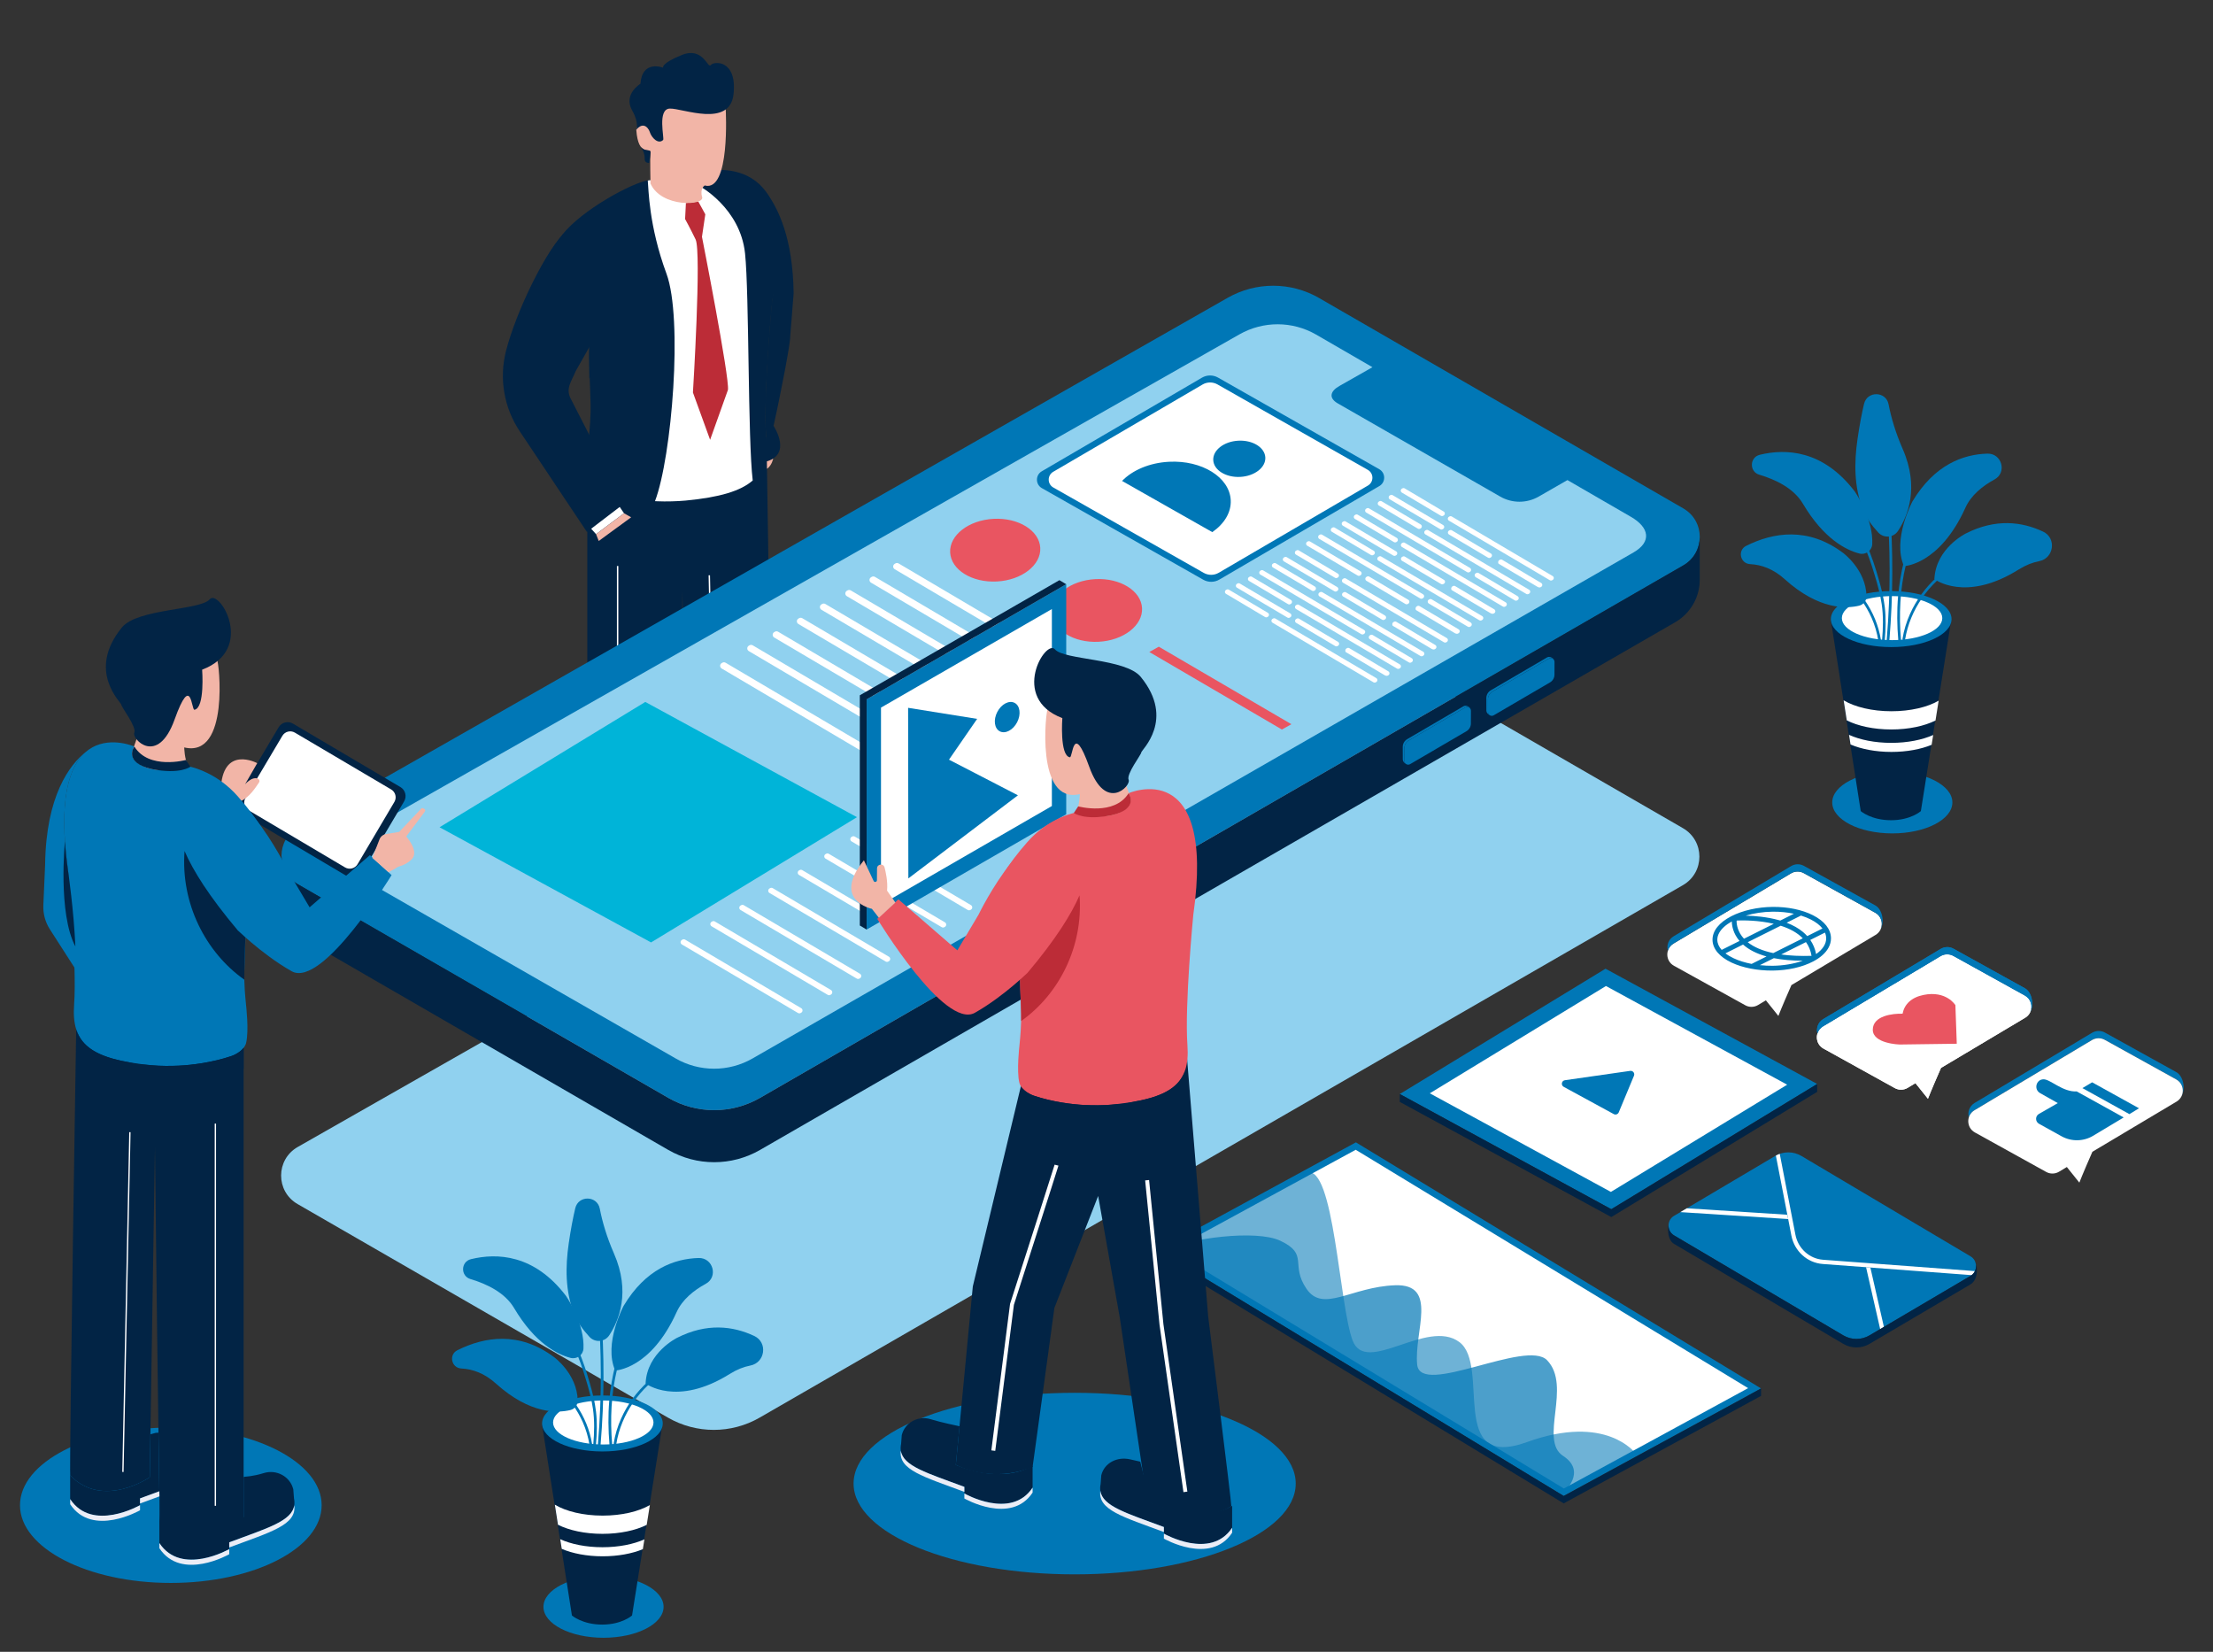 <svg width="477" height="356" viewBox="0 0 477 356" fill="none" xmlns="http://www.w3.org/2000/svg">
<rect x="0" y="0" width="477" height="356" fill="#333333" stroke="none"/>
<g clip-path="url(#clip0_113_1614)">
<path d="M126.591 102.471V214.174C126.591 214.174 138.081 219.506 145.877 215.057C146.156 213.389 147.095 127.495 147.095 127.495L148.299 203.749C148.299 203.749 159.089 211.185 166.676 203.332C166.955 201.942 165.214 94.089 165.214 94.089C165.214 94.089 158.055 107.389 126.591 102.471Z" fill="#022445"/>
<path d="M130.211 105.785C134.423 107.204 138.933 107.77 141.923 107.909C143.584 107.986 145.994 107.996 147.825 107.82C161.684 106.492 165.77 103.002 165.138 94.313C164.472 85.149 166.468 64.695 166.468 64.695C173.904 31.439 151.747 36.963 151.747 36.963C151.688 36.819 150.598 37.507 149.293 38.276C145.028 40.789 142.505 38.522 139.805 38.859C136.279 39.297 125.29 45.352 121.3 50.496C104.007 72.797 127.171 71.736 127.013 74.812C126.854 77.952 127.194 82.361 127.278 86.383C127.293 87.148 127.452 89.134 126.909 94.429C126.909 94.429 126.235 100.127 126.895 102.852C127.233 104.223 128.876 105.335 130.211 105.785Z" fill="#022445"/>
<path d="M133.278 121.983H132.973V210.353H133.278V121.983Z" fill="white"/>
<path d="M153.038 123.979L152.732 123.985L154.346 202.551L154.651 202.544L153.038 123.979Z" fill="white"/>
<path d="M164.917 99.581C163.651 103.62 160.052 105.912 152.9 107.19C152.343 105.835 151.411 101.43 151.411 101.43C151.411 101.43 150.674 105.877 150.961 107.498C149.846 107.657 148.655 107.796 147.385 107.919C145.48 108.101 142.973 108.093 141.245 108.011C138.134 107.865 133.441 107.277 129.062 105.802C128.061 105.465 126.893 104.77 126.19 103.876C126.19 105.546 126.19 108.754 126.19 108.754C126.19 108.754 160.349 116.958 164.917 99.581Z" fill="#022445"/>
<path d="M134.576 61.468L124.122 79.924C123.185 82.186 121.878 83.699 122.995 85.879L134.576 108.486L126.51 114.65L112.018 92.935C108.633 87.865 107.556 81.602 109.051 75.696C111.216 67.143 117.876 53.383 122.264 49.542C129.434 43.263 141.119 51.526 134.576 61.468Z" fill="#022445"/>
<path d="M170.321 72.6L171.064 63.223C170.917 51.54 167.829 44.783 164.793 40.968C167.086 45.024 168.245 52.213 166.469 64.695C166.469 64.695 164.473 85.149 165.139 94.313C165.286 96.339 165.175 98.083 164.746 99.581C171.036 98.16 166.735 91.781 166.735 91.78C168.372 84.462 170.377 73.876 170.321 72.6Z" fill="#022445"/>
<path d="M160.592 54.626C159.565 44.805 150.755 40.023 150.577 40.023L148.544 38.679C144.787 40.498 142.421 38.606 139.929 38.847L139.635 38.914C139.635 38.958 139.63 38.999 139.635 39.041C139.806 40.622 139.806 48.564 143.655 58.983C147.228 68.653 144.816 98.466 141.181 108.009C141.406 108.022 141.587 108.024 141.797 108.034C143.457 108.111 146.003 108.051 147.835 107.875C155.059 107.184 159.616 105.847 162.246 103.55C161.181 94.847 161.498 63.283 160.592 54.626Z" fill="white"/>
<path d="M147.845 43.75L150.512 43.43L152.026 46.191L151.305 51.032C151.305 51.032 157.308 81.552 156.904 84.027L153.061 94.785L149.358 84.591C149.358 84.591 151.233 54.282 149.932 51.603C148.63 48.924 147.669 47.209 147.669 47.209L147.845 43.75Z" fill="#BC2C37"/>
<path d="M156.425 23.585C156.425 23.585 157.461 41.499 151.891 39.972C151.891 39.972 150.799 40.627 151.344 42.481C151.891 44.334 142.5 44.781 140.208 39.547C140.208 39.547 140.095 34.193 140.204 32.886C140.313 31.578 137.583 34.085 137.147 27.979C137.147 27.978 142.145 11.418 156.425 23.585Z" fill="#F2B5A7"/>
<path d="M142.936 30.16C143.245 29.852 141.626 23.508 144.357 23.4C147.087 23.291 157.354 27.653 158.118 20.238C158.883 12.823 153.858 13.15 153.204 14.022C152.548 14.895 151.565 9.988 146.978 11.842C142.391 13.696 142.933 14.59 142.933 14.59C142.933 14.59 138.408 12.807 138.042 18.051C138.042 18.051 134.253 20.317 136.274 23.835C137.806 26.501 137.148 27.978 137.148 27.978C137.148 27.978 138.398 26.209 139.602 27.623C139.805 27.862 139.957 28.142 140.053 28.44C140.459 29.729 141.91 31.184 142.936 30.16Z" fill="#022445"/>
<path d="M140.207 32.886C140.281 31.993 139.034 32.876 138.097 31.59C138.308 31.899 139.004 32.999 138.956 34.222C138.927 34.937 139.439 35.113 139.933 35.118C140.044 34.337 140.158 33.47 140.207 32.886Z" fill="#022445"/>
<path d="M127.425 113.95L133.575 109.251L134.503 110.616L128.473 115.117L127.425 113.95Z" fill="white"/>
<path d="M128.473 115.117L129.055 116.591L136.042 111.484L134.502 110.616L128.473 115.117Z" fill="#F2B5A7"/>
<path d="M165.301 99.436C165.301 99.436 166.195 99.176 166.654 98.826C166.654 98.826 166.411 100.258 165.326 101.04L165.301 99.436Z" fill="#F2B5A7"/>
<path d="M135.879 58.933L127.017 74.814V81.555C127.017 81.555 137.385 68.976 135.879 58.933Z" fill="#022445"/>
<path d="M166.469 64.695C166.469 64.695 165.352 76.141 165.068 85.745C165.204 87.292 165.303 88.215 165.303 88.215C165.34 88.123 165.377 88.03 165.412 87.935C167.802 81.567 167.769 66.823 167.547 58.78C167.297 60.604 166.943 62.57 166.469 64.695Z" fill="#022445"/>
<path d="M143.966 305.517L64.145 259.497C59.394 256.757 59.412 249.903 64.179 247.189L264.551 133.085C270.661 129.605 278.163 129.629 284.253 133.145L362.747 178.482C367.48 181.217 367.476 188.039 362.742 190.768L163.747 305.515C157.627 309.045 150.086 309.045 143.966 305.517Z" fill="#90D1EF"/>
<path d="M144.047 236.604L64.226 190.584C59.475 187.844 59.493 180.991 64.26 178.276L264.632 64.172C270.742 60.693 278.244 60.716 284.334 64.232L362.828 109.57C367.561 112.304 367.557 119.126 362.823 121.855L163.828 236.604C157.708 240.133 150.167 240.133 144.047 236.604Z" fill="#0077B6"/>
<path d="M366.371 115.807C366.339 118.165 365.159 120.507 362.822 121.855L163.827 236.604C157.707 240.133 150.166 240.134 144.046 236.604L64.226 190.584C61.824 189.199 60.643 186.764 60.675 184.343L60.672 184.345V194.943C60.672 197.846 62.222 200.53 64.737 201.984L144.045 247.829C150.165 251.357 157.705 251.357 163.826 247.829L361.075 134.106C364.353 132.216 366.373 128.724 366.371 124.943V115.807Z" fill="#022445"/>
<path d="M351.537 111.385L337.852 103.464L331.665 107.018C329.096 108.5 325.929 108.5 323.36 107.018L288.353 86.94C286.357 85.79 286.686 84.33 288.688 83.191L295.825 79.139L283.692 72.116C278.578 69.162 272.278 69.144 267.148 72.066L76.276 180.448C72.272 182.727 71.616 185.647 75.606 187.948L145.618 228.103C150.757 231.067 157.09 231.065 162.229 228.103L352.087 119.064C356.065 116.77 355.512 113.68 351.537 111.385Z" fill="#90D1EF"/>
<path d="M303.665 159.575L315.823 152.472C316.37 152.154 317.056 152.548 317.052 153.179L317.042 155.925C317.041 156.613 316.673 157.248 316.08 157.594L303.942 164.686C303.398 165.004 302.714 164.614 302.712 163.984L302.702 161.257C302.7 160.567 303.066 159.925 303.665 159.575Z" fill="#0077B6"/>
<path d="M315.83 152.469L303.672 159.572C303.073 159.922 302.706 160.563 302.709 161.255L302.719 163.983C302.721 164.276 302.87 164.517 303.085 164.658C302.699 164.46 302.365 164.073 302.364 163.708L302.354 160.98C302.35 160.287 302.717 159.646 303.316 159.297L315.474 152.194C315.954 151.915 316.778 152.281 316.97 152.802C316.768 152.409 316.258 152.219 315.83 152.469Z" fill="#0077B6"/>
<path d="M321.681 149.051L333.84 141.948C334.386 141.63 335.072 142.023 335.069 142.655L335.059 145.401C335.057 146.089 334.69 146.724 334.096 147.07L321.958 154.162C321.415 154.48 320.731 154.09 320.729 153.46L320.719 150.732C320.715 150.042 321.083 149.401 321.681 149.051Z" fill="#0077B6"/>
<path d="M333.845 141.945L321.686 149.048C321.088 149.398 320.72 150.039 320.724 150.731L320.734 153.458C320.735 153.752 320.885 153.993 321.099 154.133C320.714 153.936 320.38 153.549 320.378 153.184L320.368 150.456C320.365 149.765 320.732 149.122 321.331 148.773L333.489 141.67C333.969 141.39 334.792 141.757 334.985 142.278C334.784 141.883 334.272 141.695 333.845 141.945Z" fill="#0077B6"/>
<path d="M223.753 140.352L223.605 140.434C223.394 140.553 223.135 140.55 222.927 140.427L192.852 122.679C192.402 122.413 192.409 121.762 192.865 121.505L193.013 121.423C193.224 121.305 193.482 121.308 193.69 121.43L223.766 139.178C224.215 139.443 224.209 140.096 223.753 140.352Z" fill="white"/>
<path d="M218.65 143.247L218.502 143.329C218.291 143.448 218.033 143.445 217.825 143.323L187.749 125.575C187.299 125.308 187.306 124.657 187.762 124.401L187.91 124.319C188.121 124.2 188.38 124.203 188.588 124.325L218.663 142.073C219.113 142.338 219.106 142.991 218.65 143.247Z" fill="white"/>
<path d="M213.438 146.161L213.29 146.243C213.079 146.362 212.821 146.359 212.613 146.236L182.537 128.488C182.087 128.222 182.094 127.571 182.55 127.314L182.698 127.232C182.909 127.113 183.167 127.117 183.375 127.239L213.451 144.987C213.901 145.253 213.894 145.906 213.438 146.161Z" fill="white"/>
<path d="M207.962 149.09L207.814 149.172C207.603 149.291 207.344 149.287 207.136 149.165L177.061 131.417C176.611 131.151 176.618 130.499 177.074 130.243L177.222 130.161C177.433 130.042 177.691 130.045 177.899 130.168L207.975 147.916C208.425 148.18 208.418 148.833 207.962 149.09Z" fill="white"/>
<path d="M202.992 152.154L202.844 152.236C202.633 152.355 202.375 152.352 202.167 152.229L172.091 134.481C171.641 134.215 171.648 133.564 172.104 133.307L172.252 133.225C172.463 133.106 172.721 133.11 172.929 133.232L203.005 150.98C203.455 151.245 203.448 151.898 202.992 152.154Z" fill="white"/>
<path d="M197.779 155.068L197.631 155.15C197.42 155.269 197.162 155.265 196.954 155.143L166.878 137.395C166.429 137.129 166.435 136.477 166.891 136.221L167.039 136.139C167.25 136.02 167.509 136.024 167.717 136.146L197.792 153.894C198.242 154.16 198.235 154.813 197.779 155.068Z" fill="white"/>
<path d="M192.302 157.996L192.155 158.078C191.943 158.197 191.685 158.194 191.477 158.072L161.401 140.324C160.952 140.057 160.959 139.406 161.415 139.15L161.562 139.068C161.774 138.949 162.032 138.952 162.24 139.074L192.316 156.823C192.765 157.087 192.759 157.74 192.302 157.996Z" fill="white"/>
<path d="M209.273 196.046L209.15 196.115C208.974 196.214 208.759 196.21 208.587 196.108L183.551 181.336C183.177 181.115 183.182 180.57 183.561 180.358L183.683 180.289C183.859 180.19 184.074 180.194 184.247 180.296L209.283 195.068C209.657 195.289 209.652 195.834 209.273 196.046Z" fill="white"/>
<path d="M203.664 199.757L203.542 199.826C203.365 199.924 203.151 199.921 202.978 199.819L177.942 185.046C177.568 184.825 177.573 184.281 177.952 184.068L178.075 184C178.251 183.901 178.465 183.904 178.638 184.006L203.674 198.779C204.05 199 204.043 199.544 203.664 199.757Z" fill="white"/>
<path d="M197.944 203.275L197.822 203.344C197.646 203.442 197.431 203.439 197.258 203.337L172.223 188.564C171.849 188.343 171.854 187.799 172.233 187.587L172.355 187.518C172.531 187.419 172.746 187.422 172.919 187.525L197.955 202.297C198.33 202.52 198.325 203.062 197.944 203.275Z" fill="white"/>
<path d="M191.588 207.162L191.466 207.23C191.29 207.329 191.075 207.326 190.902 207.224L165.866 192.451C165.492 192.23 165.497 191.686 165.876 191.473L165.999 191.404C166.175 191.306 166.39 191.309 166.562 191.411L191.598 206.184C191.972 206.406 191.967 206.949 191.588 207.162Z" fill="white"/>
<path d="M186.454 161.747L186.306 161.829C186.095 161.948 185.836 161.945 185.629 161.823L155.553 144.075C155.103 143.808 155.11 143.157 155.566 142.901L155.714 142.819C155.925 142.7 156.183 142.703 156.391 142.825L186.467 160.573C186.917 160.838 186.91 161.491 186.454 161.747Z" fill="white"/>
<path d="M259.075 81.394L224.547 101.572C223.152 102.388 223.165 104.406 224.571 105.203L259.355 124.938C260.428 125.548 261.745 125.539 262.811 124.917L297.313 104.752C298.709 103.937 298.695 101.921 297.292 101.122L262.535 81.371C261.458 80.763 260.14 80.77 259.075 81.394Z" fill="#0077B6"/>
<path d="M259.201 82.87L227.013 101.681C225.712 102.441 225.725 104.322 227.035 105.065L259.461 123.465C260.462 124.032 261.69 124.024 262.683 123.445L294.847 104.647C296.146 103.886 296.135 102.006 294.826 101.262L262.424 82.85C261.423 82.28 260.194 82.289 259.201 82.87Z" fill="white"/>
<path d="M267.324 102.779C270.423 102.618 272.845 100.741 272.733 98.587C272.621 96.432 270.018 94.815 266.919 94.976C263.82 95.136 261.398 97.013 261.51 99.168C261.622 101.322 264.225 102.939 267.324 102.779Z" fill="#0077B6"/>
<path d="M214.863 125.32C220.227 125.042 224.418 121.794 224.224 118.066C224.031 114.337 219.526 111.54 214.162 111.818C208.798 112.095 204.607 115.343 204.801 119.072C204.994 122.8 209.5 125.598 214.863 125.32Z" fill="#E95561"/>
<path d="M236.801 138.313C242.165 138.036 246.356 134.788 246.162 131.059C245.969 127.331 241.463 124.533 236.1 124.811C230.736 125.089 226.545 128.336 226.739 132.065C226.932 135.794 231.438 138.591 236.801 138.313Z" fill="#E95561"/>
<path d="M241.853 103.65C244.08 101.344 247.75 99.737 251.97 99.518C259.062 99.149 265.02 102.85 265.277 107.781C265.414 110.437 263.868 112.909 261.305 114.682L241.853 103.65Z" fill="#0077B6"/>
<path d="M139.09 151.278L184.713 176.118L140.333 203.109L94.744 178.286L139.09 151.278Z" fill="#00B4D8"/>
<path d="M278.352 156.077L276.308 157.224L247.729 140.518L249.771 139.372L278.352 156.077Z" fill="#E95561"/>
<path d="M334.659 124.994L334.552 125.054C334.399 125.139 334.213 125.138 334.062 125.049L312.31 112.214C311.985 112.021 311.99 111.549 312.32 111.365L312.426 111.304C312.579 111.219 312.765 111.221 312.916 111.309L334.668 124.145C334.993 124.335 334.988 124.808 334.659 124.994Z" fill="white"/>
<path d="M316.831 123.245L316.724 123.306C316.571 123.391 316.385 123.389 316.234 123.301L294.482 110.465C294.157 110.273 294.162 109.801 294.493 109.616L294.598 109.556C294.751 109.471 294.937 109.472 295.088 109.561L316.84 122.396C317.167 122.589 317.162 123.061 316.831 123.245Z" fill="white"/>
<path d="M329.581 127.946L329.476 128.006C329.323 128.091 329.137 128.09 328.986 128.001L307.234 115.166C306.909 114.973 306.914 114.501 307.244 114.317L307.35 114.257C307.502 114.171 307.689 114.173 307.84 114.262L329.591 127.097C329.917 127.289 329.912 127.761 329.581 127.946Z" fill="white"/>
<path d="M311.174 111.098L311.067 111.159C310.914 111.244 310.728 111.242 310.577 111.154L302.166 106.159C301.84 105.966 301.845 105.494 302.176 105.31L302.283 105.249C302.436 105.164 302.622 105.166 302.773 105.254L311.184 110.249C311.508 110.442 311.503 110.914 311.174 111.098Z" fill="white"/>
<path d="M321.336 120.132L321.229 120.193C321.076 120.278 320.89 120.276 320.739 120.188L312.328 115.193C312.003 115 312.008 114.528 312.338 114.344L312.444 114.283C312.596 114.198 312.782 114.2 312.933 114.288L321.345 119.283C321.672 119.476 321.667 119.948 321.336 120.132Z" fill="white"/>
<path d="M306.215 113.88L306.11 113.94C305.957 114.025 305.771 114.024 305.62 113.935L297.209 108.94C296.883 108.747 296.888 108.275 297.219 108.091L297.326 108.031C297.479 107.945 297.665 107.947 297.816 108.036L306.227 113.031C306.551 113.222 306.546 113.694 306.215 113.88Z" fill="white"/>
<path d="M327.102 129.337L326.996 129.397C326.844 129.483 326.658 129.481 326.507 129.392L318.095 124.397C317.77 124.205 317.775 123.733 318.106 123.548L318.213 123.488C318.366 123.403 318.552 123.404 318.703 123.493L327.114 128.488C327.438 128.679 327.433 129.151 327.102 129.337Z" fill="white"/>
<path d="M311.042 114.002L310.935 114.062C310.782 114.148 310.596 114.146 310.445 114.057L299.565 107.617C299.24 107.425 299.245 106.952 299.575 106.768L299.682 106.708C299.835 106.622 300.021 106.624 300.172 106.713L311.052 113.153C311.378 113.344 311.373 113.816 311.042 114.002Z" fill="white"/>
<path d="M332.183 126.487L332.076 126.547C331.923 126.633 331.737 126.631 331.458 126.507L323.047 121.512C322.849 121.356 322.854 120.884 323.183 120.698L323.29 120.638C323.443 120.553 323.629 120.554 323.78 120.643L332.191 125.638C332.518 125.831 332.513 126.303 332.183 126.487Z" fill="white"/>
<path d="M303.536 130.116L303.43 130.176C303.277 130.261 303.091 130.26 302.94 130.171L294.529 125.176C294.204 124.983 294.209 124.511 294.539 124.327L294.646 124.267C294.799 124.181 294.985 124.183 295.136 124.272L303.547 129.267C303.871 129.459 303.864 129.932 303.536 130.116Z" fill="white"/>
<path d="M293.24 123.985L293.132 124.046C292.98 124.131 292.793 124.129 292.643 124.041L281.762 117.601C281.437 117.408 281.442 116.936 281.773 116.752L281.878 116.691C282.031 116.606 282.217 116.608 282.368 116.696L293.248 123.136C293.575 123.329 293.57 123.8 293.24 123.985Z" fill="white"/>
<path d="M314.381 136.471L314.273 136.531C314.121 136.616 313.934 136.615 313.656 136.491L305.245 131.496C305.047 131.34 305.052 130.868 305.381 130.682L305.486 130.622C305.639 130.536 305.825 130.538 305.976 130.627L314.387 135.622C314.716 135.814 314.711 136.286 314.381 136.471Z" fill="white"/>
<path d="M324.538 130.668L324.433 130.729C324.28 130.814 324.094 130.812 323.943 130.724L302.191 117.889C301.866 117.696 301.871 117.224 302.201 117.04L302.307 116.979C302.459 116.894 302.646 116.896 302.797 116.984L324.548 129.819C324.872 130.012 324.867 130.484 324.538 130.668Z" fill="white"/>
<path d="M306.712 128.922L306.607 128.982C306.454 129.068 306.268 129.066 306.117 128.977L284.365 116.142C284.04 115.95 284.045 115.477 284.375 115.293L284.481 115.233C284.633 115.147 284.82 115.149 284.97 115.238L306.722 128.073C307.048 128.266 307.043 128.736 306.712 128.922Z" fill="white"/>
<path d="M319.462 133.622L319.356 133.682C319.204 133.768 319.018 133.766 318.867 133.677L297.115 120.842C296.79 120.65 296.795 120.178 297.125 119.993L297.231 119.933C297.383 119.848 297.569 119.849 297.72 119.938L319.472 132.773C319.798 132.966 319.793 133.436 319.462 133.622Z" fill="white"/>
<path d="M301.054 116.775L300.949 116.835C300.796 116.921 300.61 116.919 300.459 116.83L292.048 111.835C291.722 111.643 291.727 111.17 292.058 110.986L292.163 110.926C292.316 110.841 292.502 110.842 292.653 110.931L301.064 115.926C301.388 116.117 301.383 116.589 301.054 116.775Z" fill="white"/>
<path d="M311.216 125.809L311.109 125.869C310.956 125.955 310.77 125.953 310.619 125.864L302.208 120.869C301.882 120.677 301.887 120.204 302.218 120.02L302.325 119.96C302.478 119.875 302.664 119.876 302.815 119.965L311.226 124.96C311.552 125.151 311.545 125.623 311.216 125.809Z" fill="white"/>
<path d="M296.094 119.555L295.989 119.615C295.836 119.7 295.65 119.699 295.499 119.61L287.088 114.615C286.762 114.422 286.767 113.95 287.098 113.766L287.205 113.706C287.358 113.62 287.544 113.622 287.695 113.711L296.106 118.706C296.43 118.898 296.425 119.37 296.094 119.555Z" fill="white"/>
<path d="M316.982 135.012L316.876 135.072C316.724 135.158 316.538 135.156 316.387 135.067L307.975 130.072C307.65 129.88 307.655 129.408 307.985 129.223L308.093 129.163C308.245 129.078 308.432 129.079 308.583 129.168L316.994 134.163C317.317 134.356 317.312 134.828 316.982 135.012Z" fill="white"/>
<path d="M300.921 119.677L300.814 119.737C300.661 119.823 300.475 119.821 300.324 119.732L289.444 113.292C289.119 113.1 289.124 112.627 289.454 112.443L289.561 112.383C289.714 112.297 289.9 112.299 290.051 112.388L300.931 118.828C301.257 119.021 301.251 119.493 300.921 119.677Z" fill="white"/>
<path d="M322.063 132.164L321.955 132.224C321.803 132.309 321.617 132.308 321.338 132.184L312.927 127.189C312.729 127.033 312.734 126.561 313.063 126.375L313.168 126.315C313.321 126.229 313.507 126.231 313.658 126.32L322.069 131.315C322.398 131.506 322.393 131.978 322.063 132.164Z" fill="white"/>
<path d="M311.836 138.363L311.729 138.423C311.576 138.508 311.39 138.507 311.239 138.418L289.487 125.583C289.162 125.39 289.167 124.918 289.497 124.734L289.603 124.674C289.755 124.588 289.941 124.59 290.092 124.679L311.844 137.514C312.171 137.705 312.166 138.177 311.836 138.363Z" fill="white"/>
<path d="M294.01 136.616L293.904 136.677C293.752 136.762 293.565 136.76 293.415 136.671L271.663 123.836C271.337 123.644 271.342 123.172 271.673 122.987L271.778 122.927C271.931 122.842 272.117 122.843 272.268 122.932L294.02 135.767C294.345 135.958 294.34 136.43 294.01 136.616Z" fill="white"/>
<path d="M306.761 141.315L306.655 141.375C306.503 141.461 306.317 141.459 306.166 141.37L284.414 128.535C284.089 128.342 284.094 127.87 284.424 127.686L284.53 127.626C284.682 127.54 284.868 127.542 285.019 127.631L306.771 140.466C307.097 140.658 307.092 141.131 306.761 141.315Z" fill="white"/>
<path d="M288.354 124.468L288.246 124.528C288.094 124.613 287.908 124.612 287.757 124.523L279.345 119.528C279.02 119.335 279.025 118.863 279.356 118.679L279.461 118.619C279.614 118.533 279.8 118.535 279.951 118.624L288.362 123.619C288.688 123.811 288.682 124.284 288.354 124.468Z" fill="white"/>
<path d="M298.516 133.502L298.41 133.562C298.258 133.647 298.071 133.646 297.921 133.557L289.509 128.562C289.184 128.369 289.189 127.897 289.519 127.713L289.625 127.653C289.778 127.567 289.964 127.569 290.115 127.658L298.526 132.653C298.85 132.845 298.845 133.318 298.516 133.502Z" fill="white"/>
<path d="M283.394 127.249L283.288 127.309C283.136 127.395 282.95 127.393 282.799 127.304L274.387 122.309C274.062 122.117 274.067 121.644 274.398 121.46L274.503 121.4C274.656 121.315 274.842 121.316 274.993 121.405L283.404 126.4C283.73 126.593 283.725 127.063 283.394 127.249Z" fill="white"/>
<path d="M304.283 142.706L304.177 142.767C304.024 142.852 303.838 142.85 303.687 142.762L295.276 137.767C294.951 137.574 294.956 137.102 295.286 136.918L295.392 136.857C295.544 136.772 295.731 136.774 295.882 136.862L304.293 141.857C304.618 142.05 304.613 142.521 304.283 142.706Z" fill="white"/>
<path d="M288.22 127.371L288.115 127.432C287.962 127.517 287.776 127.515 287.625 127.427L276.745 120.986C276.42 120.794 276.425 120.322 276.755 120.137L276.862 120.077C277.015 119.992 277.201 119.993 277.352 120.082L288.232 126.522C288.556 126.713 288.551 127.185 288.22 127.371Z" fill="white"/>
<path d="M309.363 139.856L309.255 139.917C309.103 140.002 308.916 140 308.638 139.876L300.227 134.881C300.029 134.726 300.034 134.253 300.363 134.068L300.47 134.007C300.623 133.922 300.809 133.924 300.96 134.012L309.371 139.007C309.698 139.2 309.693 139.672 309.363 139.856Z" fill="white"/>
<path d="M301.717 144.038L301.609 144.098C301.457 144.183 301.271 144.182 301.12 144.093L279.368 131.258C279.042 131.065 279.047 130.593 279.378 130.409L279.484 130.349C279.636 130.263 279.822 130.265 279.973 130.354L301.725 143.189C302.052 143.381 302.047 143.853 301.717 144.038Z" fill="white"/>
<path d="M296.642 146.991L296.536 147.052C296.384 147.137 296.198 147.135 296.047 147.047L274.295 134.212C273.969 134.019 273.974 133.547 274.305 133.363L274.411 133.302C274.563 133.217 274.749 133.219 274.9 133.307L296.652 146.142C296.977 146.335 296.972 146.807 296.642 146.991Z" fill="white"/>
<path d="M278.234 130.144L278.128 130.205C277.975 130.29 277.789 130.288 277.638 130.2L269.227 125.204C268.902 125.012 268.907 124.54 269.237 124.356L269.343 124.295C269.495 124.21 269.682 124.212 269.833 124.3L278.244 129.295C278.567 129.486 278.562 129.958 278.234 130.144Z" fill="white"/>
<path d="M288.396 139.178L288.29 139.239C288.138 139.324 287.951 139.322 287.801 139.234L279.389 134.238C279.064 134.046 279.069 133.574 279.399 133.39L279.505 133.329C279.658 133.244 279.844 133.246 279.995 133.334L288.406 138.329C288.73 138.52 288.725 138.992 288.396 139.178Z" fill="white"/>
<path d="M273.274 132.924L273.168 132.984C273.015 133.07 272.829 133.068 272.678 132.979L264.267 127.984C263.942 127.792 263.947 127.319 264.277 127.135L264.383 127.075C264.535 126.99 264.722 126.991 264.873 127.08L273.284 132.075C273.609 132.268 273.604 132.74 273.274 132.924Z" fill="white"/>
<path d="M278.101 133.046L277.996 133.107C277.843 133.192 277.657 133.19 277.506 133.101L266.626 126.661C266.3 126.469 266.305 125.997 266.636 125.812L266.742 125.752C266.894 125.667 267.08 125.668 267.231 125.757L278.111 132.197C278.437 132.39 278.432 132.862 278.101 133.046Z" fill="white"/>
<path d="M299.242 145.533L299.134 145.593C298.982 145.679 298.796 145.677 298.517 145.553L290.106 140.558C289.908 140.402 289.913 139.93 290.242 139.744L290.347 139.684C290.5 139.599 290.686 139.6 290.837 139.689L299.248 144.684C299.577 144.875 299.572 145.347 299.242 145.533Z" fill="white"/>
<path d="M172.693 218.255L172.571 218.324C172.395 218.423 172.18 218.419 172.007 218.317L146.972 203.545C146.598 203.324 146.603 202.779 146.982 202.567L147.104 202.498C147.28 202.399 147.495 202.403 147.668 202.505L172.703 217.279C173.077 217.5 173.072 218.043 172.693 218.255Z" fill="white"/>
<path d="M179.103 214.345L178.98 214.414C178.804 214.513 178.589 214.509 178.417 214.407L153.381 199.633C153.007 199.412 153.012 198.868 153.391 198.655L153.513 198.586C153.69 198.488 153.904 198.491 154.077 198.593L179.113 213.366C179.488 213.59 179.483 214.132 179.103 214.345Z" fill="white"/>
<path d="M185.351 210.837L185.228 210.906C185.052 211.005 184.837 211.001 184.665 210.899L159.629 196.127C159.255 195.906 159.26 195.361 159.639 195.149L159.761 195.08C159.937 194.981 160.152 194.985 160.325 195.087L185.361 209.859C185.736 210.08 185.73 210.624 185.351 210.837Z" fill="white"/>
<path d="M60.056 156.74L50.94 172.086C50.304 173.154 50.657 174.534 51.727 175.168L74.904 188.898C75.976 189.534 77.363 189.181 77.997 188.107L87.104 172.709C87.737 171.639 87.383 170.26 86.313 169.627L63.142 155.952C62.072 155.319 60.69 155.672 60.056 156.74Z" fill="#022445"/>
<path d="M60.864 158.579L52.918 171.957C52.364 172.888 52.671 174.092 53.604 174.644L74.371 186.942C75.305 187.496 76.514 187.188 77.068 186.254L85.008 172.829C85.56 171.896 85.249 170.694 84.317 170.143L63.556 157.891C62.624 157.34 61.418 157.648 60.864 158.579Z" fill="white"/>
<path d="M50.239 174.983L51.785 172.734C53.908 171.732 55.079 169.699 55.829 168.638C56.017 168.372 55.926 168 55.634 167.852C54.351 167.208 52.82 169.036 52.82 169.036L55.436 164.473C55.436 164.473 47.87 160.389 47.578 170.363L47.119 171.054C47.59 171.65 48.025 172.23 48.429 172.794C49.061 173.497 49.665 174.234 50.239 174.983Z" fill="#F2B5A7"/>
<path d="M36.82 341.149C54.775 341.149 69.331 333.651 69.331 324.402C69.331 315.153 54.775 307.655 36.82 307.655C18.864 307.655 4.308 315.153 4.308 324.402C4.308 333.651 18.864 341.149 36.82 341.149Z" fill="#0077B6"/>
<path d="M51.346 200.621C29.984 175.292 40.852 171.33 40.852 171.33C49.99 162.646 62.057 187.674 62.057 187.674L66.733 195.542L79.74 184.289L84.401 188.596C84.401 188.596 69.553 213.093 62.864 209.317C56.115 205.509 50.32 199.532 51.346 200.621Z" fill="#0077B6"/>
<path d="M52.512 223.972V328.086C52.512 328.086 41.803 333.054 34.535 328.91C34.276 327.356 33.4 247.298 33.4 247.298L32.276 318.371C32.276 318.371 22.22 325.301 15.147 317.982C14.887 316.686 16.509 216.16 16.509 216.16C16.509 216.16 23.186 228.555 52.512 223.972Z" fill="#022445"/>
<path d="M49.84 227.612C45.758 228.987 41.384 229.536 38.484 229.672C36.873 229.747 34.537 229.756 32.761 229.586C19.325 228.299 15.363 224.915 15.975 216.492C16.621 207.605 14.686 187.774 14.686 187.774C9.649 152.367 28.957 160.887 28.957 160.887C29.014 160.748 30.093 161.375 31.335 162.159C33.566 163.566 36.08 164.46 38.698 164.785C42.117 165.21 47.098 166.913 51.274 171.647C69.554 192.361 52.688 197.126 52.839 200.108C52.993 203.153 52.758 204.901 52.678 208.801C52.663 209.543 52.508 211.468 53.037 216.602C53.037 216.602 53.691 222.127 53.049 224.769C52.728 226.098 51.135 227.175 49.84 227.612Z" fill="#0077B6"/>
<path d="M46.564 242.157H46.279V324.523H46.564V242.157Z" fill="white"/>
<path d="M27.858 243.999L26.354 317.227L26.639 317.233L28.143 244.005L27.858 243.999Z" fill="white"/>
<path d="M46.796 142.296C47.195 142.444 49.582 163.44 39.711 161.081C39.711 161.081 39.735 163.554 40.572 165.123C40.572 165.123 33.568 167.638 29.344 164.169C28.598 163.556 28.313 162.544 28.622 161.63C28.917 160.751 29.349 159.488 29.874 158.021C31.265 154.138 27.823 135.3 46.796 142.296Z" fill="#F2B5A7"/>
<path d="M83.715 187.963L80.248 184.889L81.801 180.888C82.034 180.289 82.567 179.857 83.205 179.753L86.051 179.284L90.903 174.157C90.903 174.157 92.05 174.262 91.524 174.988C90.997 175.713 87.564 180.269 87.564 180.269C87.564 180.269 90.524 183.546 88.676 185.262C87.75 186.121 86.828 186.495 86.269 186.652C85.861 186.768 85.482 186.962 85.152 187.226L83.715 187.963Z" fill="#F2B5A7"/>
<path d="M41.039 165.239L40.073 163.788C40.073 163.788 32.085 165.967 28.958 160.887C28.958 160.887 26.446 164.333 32.725 165.748C38.802 166.977 41.039 165.239 41.039 165.239Z" fill="#022445"/>
<path d="M51.257 200.515C51.2 200.465 51.225 200.494 51.345 200.621C51.315 200.586 51.287 200.551 51.257 200.515C51.387 200.633 51.968 201.188 52.882 201.999C52.826 205.351 52.622 209.461 52.659 211.137C44.325 205.246 38.921 194.72 39.781 183.41C41.579 187.583 45.047 193.139 51.257 200.515Z" fill="#022445"/>
<path d="M19.906 161.069C19.903 161.069 19.903 161.071 19.901 161.071C19.903 161.071 19.906 161.069 19.906 161.069Z" fill="#022445"/>
<path d="M9.344 195.072L9.725 186.346C9.914 171.409 15.06 164.775 18.507 162.04C14.99 165.056 12.46 172.123 14.686 187.772C14.686 187.772 16.482 200.065 16.338 208.983L10.753 200.288C9.755 198.737 9.264 196.914 9.344 195.072Z" fill="#0077B6"/>
<path d="M13.994 181.332C14.128 183.3 14.353 185.44 14.685 187.772C14.685 187.772 15.897 196.075 16.25 203.983C12.456 196.873 13.994 181.332 13.994 181.332Z" fill="#022445"/>
<path d="M29.364 229.287C30.404 229.434 31.578 229.471 32.76 229.585C34.536 229.756 36.873 229.746 38.483 229.67C41.383 229.535 45.755 228.987 49.839 227.611C50.773 227.296 51.86 226.649 52.516 225.816C52.516 227.371 52.516 230.362 52.516 230.362C52.516 230.362 20.681 238.008 16.421 221.812H16.422C17.602 225.576 20.958 227.713 27.623 228.903L29.364 229.287Z" fill="#022445"/>
<path d="M32.279 318.369L32.425 309.107L33.547 308.807C33.547 308.807 33.765 308.801 34.151 308.759C34.219 313.657 34.286 318.017 34.347 321.42C33.06 321.894 31.667 322.398 30.177 322.954V324.412C30.177 324.412 19.881 330.316 15.121 323.114V316.135C15.121 317.244 15.129 317.885 15.149 317.982C22.222 325.3 32.279 318.369 32.279 318.369Z" fill="#022445"/>
<path d="M15.131 313.717C15.124 314.672 15.123 315.484 15.123 316.135V313.72L15.131 313.717Z" fill="#022445"/>
<path d="M34.535 327.805C41.803 331.951 52.512 326.981 52.512 326.981V318.325L52.78 318.253C52.78 318.253 54.516 318.198 56.866 317.471C59.601 316.626 62.543 318.205 63.219 320.983C63.234 321.045 63.352 322.855 63.365 322.918C64.301 327.461 58.709 328.928 49.411 332.398V333.856C49.411 333.856 39.114 339.761 34.354 332.559V323.163L34.398 323.151C34.453 325.904 34.5 327.59 34.535 327.805Z" fill="#022445"/>
<path d="M49.411 332.399C57.616 329.338 62.934 327.835 63.427 324.402C63.981 328.652 58.446 330.132 49.411 333.503V332.399Z" fill="#EBEDF6"/>
<path d="M49.41 333.858V334.963C49.41 334.963 39.114 340.867 34.354 333.665V332.56C39.114 339.761 49.41 333.858 49.41 333.858Z" fill="#EBEDF6"/>
<path d="M30.185 324.382V325.487C30.185 325.487 19.889 331.391 15.129 324.189V323.084C19.889 330.285 30.185 324.382 30.185 324.382Z" fill="#EBEDF6"/>
<path d="M34.364 322.49C33.074 322.965 31.677 323.469 30.184 324.027V322.922C31.669 322.368 33.059 321.865 34.344 321.393C34.351 321.77 34.357 322.136 34.364 322.49Z" fill="#EBEDF6"/>
<path d="M41.922 152.963C41.222 153.087 41.291 144.87 37.638 155.049C33.985 165.229 28.36 159.215 28.942 157.944C29.522 156.673 26.154 152.393 26.159 151.893C26.164 151.392 18.585 144.664 26.265 135.238C29.616 131.126 43.188 131.549 45.201 129.158C47.213 126.765 55.266 139.9 43.569 144.326C43.569 144.324 44.199 152.559 41.922 152.963Z" fill="#022445"/>
<path d="M292.237 246.995L251.068 269.41L337.056 321.599L378.195 299.201L292.237 246.995Z" fill="white"/>
<path d="M292.256 246.193L379.587 299.233L337.036 322.399L249.673 269.375L292.256 246.193ZM376.801 299.167L292.217 247.795L252.46 269.442L337.074 320.797L376.801 299.167Z" fill="#0077B6"/>
<path opacity="0.7" d="M337.057 321.599C337.057 321.599 342.139 317.168 336.91 313.766C331.68 310.363 338.845 298.754 333.476 293.159C329.007 288.502 306.188 301.165 305.464 294.109C304.739 287.052 310.14 276.659 300.694 276.995C291.246 277.332 285.206 283.023 281.614 277.769C278.021 272.514 282.219 270.347 275.946 267.394C270.745 264.944 256.209 266.863 251.071 269.41L337.057 321.599Z" fill="#0077B6"/>
<path opacity="0.57" d="M337.056 321.599L352.488 313.196C352.488 313.196 346.255 304.589 329.106 310.802C311.956 317.014 321.327 294.284 314.558 289.236C307.612 284.057 294.482 296.481 291.563 288.936C288.645 281.391 287.56 250.752 281.668 252.748C280.74 253.254 251.068 269.41 251.068 269.41L337.056 321.599Z" fill="#0077B6"/>
<path d="M337.037 322.401L337.056 322.391L337.074 322.401L376.801 300.771L376.784 300.76L379.587 299.233V300.837L337.037 324.004L249.675 270.98V269.376L337.037 322.401Z" fill="#022445"/>
<path d="M360.824 262.039L382.627 249.131C384.381 248.092 386.544 248.093 388.297 249.133L424.745 270.763C426.323 271.699 426.32 274.035 424.74 274.967L402.964 287.794C401.215 288.826 399.062 288.826 397.312 287.792L360.828 266.243C359.248 265.312 359.246 262.975 360.824 262.039Z" fill="#0077B6"/>
<path d="M424.974 274.81L392.872 272.409C389.548 272.161 386.772 269.646 386.123 266.295L382.778 249.046C382.778 249.046 383.052 248.897 383.186 248.842C383.364 248.756 383.614 248.669 383.614 248.669L386.996 266.116C387.568 269.065 390.01 271.278 392.937 271.496L425.683 273.941C425.683 273.941 425.554 274.211 425.364 274.437C425.203 274.648 424.974 274.81 424.974 274.81Z" fill="white"/>
<path d="M402.217 273.107L405.26 286.443L406.066 285.967L403.148 273.177L402.217 273.107Z" fill="white"/>
<path d="M385.249 261.796L363.586 260.404L362.191 261.23L385.429 262.723L385.249 261.796Z" fill="white"/>
<path d="M425.612 271.654L425.61 271.652C425.614 271.657 425.617 271.66 425.619 271.665C425.615 271.662 425.614 271.657 425.612 271.654Z" fill="#022445"/>
<path d="M425.66 271.747C426.207 272.836 425.902 274.281 424.738 274.967L402.963 287.794C401.213 288.826 399.06 288.826 397.31 287.792L360.826 266.243C359.947 265.724 359.558 264.771 359.657 263.865C359.343 265.351 359.61 267.357 360.826 268.075L397.31 289.624C399.06 290.657 401.213 290.657 402.963 289.626L424.738 276.799C426.286 275.887 426.423 273.222 425.66 271.747Z" fill="#022445"/>
<path d="M360.085 262.722L360.083 262.723C360.08 262.729 360.078 262.734 360.074 262.739C360.08 262.734 360.081 262.727 360.085 262.722Z" fill="#022445"/>
<path d="M346.061 208.772L391.685 233.614L347.306 260.603L301.716 235.781L346.061 208.772Z" fill="#0077B6"/>
<path d="M346.154 212.502L385.214 233.769L347.219 256.878L308.185 235.625L346.154 212.502Z" fill="white"/>
<path d="M337.049 234.23L347.841 240.106C348.24 240.323 348.738 240.148 348.912 239.729L352.195 231.839C352.423 231.293 351.966 230.707 351.379 230.79L337.306 232.805C336.58 232.909 336.404 233.88 337.049 234.23Z" fill="#0077B6"/>
<path d="M347.306 260.603L301.716 235.781V237.478L347.306 262.301L391.685 235.312V233.614L347.306 260.603Z" fill="#022445"/>
<path d="M392.965 221.197L418.279 206.076C419.127 205.569 420.181 205.552 421.045 206.031L436.428 214.553C438.295 215.588 438.338 218.252 436.505 219.345L418.373 230.152C416.221 235.047 415.558 236.802 415.558 236.802L412.865 233.438L411.176 234.454C410.329 234.96 409.276 234.977 408.412 234.498L393.045 225.988C391.177 224.955 391.133 222.291 392.965 221.197Z" fill="white"/>
<path d="M436.428 214.553L421.045 206.031C420.181 205.552 419.126 205.569 418.279 206.076L392.965 221.197C392.339 221.571 391.933 222.128 391.742 222.741C391.432 221.611 391.845 220.311 392.99 219.628L418.304 204.507C419.153 204 420.206 203.983 421.07 204.462L436.453 212.984C437.988 213.834 438.485 216.589 437.594 218.15C438.174 216.904 437.78 215.301 436.428 214.553Z" fill="#0077B6"/>
<path d="M410.087 218.471C407.98 218.401 403.677 218.893 403.67 221.919C403.663 224.945 409.433 225.11 409.433 225.11L421.772 224.943L421.474 216.626C421.474 216.626 419.541 213.414 414.582 214.429C411.977 214.963 410.481 216.443 410.087 218.471Z" fill="#E95561"/>
<path d="M469.061 232.624L453.678 224.103C452.814 223.624 451.759 223.64 450.912 224.148L425.598 239.269C424.972 239.642 424.566 240.2 424.375 240.812C424.065 239.682 424.478 238.383 425.623 237.7L450.937 222.579C451.786 222.071 452.839 222.055 453.703 222.534L469.086 231.055C470.621 231.906 471.118 234.66 470.227 236.221C470.809 234.977 470.413 233.374 469.061 232.624Z" fill="#0077B6"/>
<path d="M425.598 239.27L450.912 224.149C451.761 223.642 452.814 223.625 453.678 224.104L469.061 232.626C470.928 233.661 470.971 236.325 469.138 237.418L451.006 248.225C448.854 253.12 448.191 254.875 448.191 254.875L445.498 251.511L443.809 252.527C442.962 253.033 441.909 253.05 441.045 252.571L425.678 244.061C423.81 243.028 423.766 240.364 425.598 239.27Z" fill="white"/>
<path d="M448.85 234.503L458.982 240.114L461.048 238.85L450.95 233.257L448.85 234.503Z" fill="#0077B6"/>
<path d="M447.616 235.216L457.748 240.828L451.182 244.769C449.094 246.024 446.494 246.069 444.362 244.888L439.498 242.194C438.665 241.732 438.656 240.54 439.483 240.066L443.549 237.736L439.745 235.591C438.333 234.809 438.843 232.643 440.456 232.604C441.925 232.571 444.636 235.405 447.616 235.216Z" fill="#0077B6"/>
<path d="M392.965 221.197L418.279 206.076C419.127 205.569 420.181 205.552 421.045 206.031L436.428 214.553C438.295 215.588 438.338 218.252 436.505 219.345L418.373 230.152C416.221 235.047 415.558 236.802 415.558 236.802L412.865 233.438L411.176 234.454C410.329 234.96 409.276 234.977 408.412 234.498L393.045 225.988C391.177 224.955 391.133 222.291 392.965 221.197Z" fill="white"/>
<path d="M436.428 214.553L421.045 206.031C420.181 205.552 419.126 205.569 418.279 206.076L392.965 221.197C392.339 221.571 391.933 222.128 391.742 222.741C391.432 221.611 391.845 220.311 392.99 219.628L418.304 204.507C419.153 204 420.206 203.983 421.07 204.462L436.453 212.984C437.988 213.834 438.485 216.589 437.594 218.15C438.174 216.904 437.78 215.301 436.428 214.553Z" fill="#0077B6"/>
<path d="M410.087 218.471C407.98 218.401 403.677 218.893 403.67 221.919C403.663 224.945 409.433 225.11 409.433 225.11L421.772 224.943L421.474 216.626C421.474 216.626 419.541 213.414 414.582 214.429C411.977 214.963 410.481 216.443 410.087 218.471Z" fill="#E95561"/>
<path d="M360.726 203.345L386.04 188.225C386.888 187.717 387.942 187.7 388.805 188.179L404.189 196.701C406.056 197.736 406.099 200.4 404.266 201.493L386.134 212.301C383.982 217.195 383.319 218.95 383.319 218.95L380.626 215.586L378.937 216.602C378.09 217.108 377.036 217.125 376.173 216.646L360.806 208.136C358.938 207.103 358.894 204.439 360.726 203.345Z" fill="white"/>
<path d="M404.189 196.701L388.806 188.179C387.942 187.7 386.887 187.717 386.04 188.225L360.726 203.345C360.1 203.719 359.694 204.276 359.503 204.889C359.193 203.759 359.606 202.46 360.751 201.776L386.065 186.656C386.914 186.148 387.967 186.131 388.831 186.61L404.214 195.132C405.749 195.983 406.246 198.737 405.355 200.298C405.935 199.052 405.541 197.449 404.189 196.701Z" fill="#0077B6"/>
<path d="M390.761 197.24C388.415 196.053 385.327 195.418 382.065 195.452C378.834 195.485 375.592 196.219 373.169 197.464C370.54 198.817 369.103 200.623 369.123 202.55C369.143 204.471 370.598 206.21 373.221 207.449C375.611 208.578 378.843 209.206 382.091 209.173C385.362 209.139 388.455 208.444 390.803 207.217C392.369 206.398 393.492 205.393 394.107 204.283C394.476 203.618 394.664 202.915 394.657 202.192C394.639 200.259 393.255 198.501 390.761 197.24ZM382.075 196.483C383.681 196.466 385.238 196.62 386.672 196.925L383.727 198.397C383.64 198.372 383.552 198.345 383.463 198.32C380.862 197.588 378.165 197.381 376.277 197.339C378.016 196.818 380.002 196.505 382.075 196.483ZM392.822 200.103L389.542 201.743C389.26 201.43 388.951 201.132 388.612 200.849C387.663 200.06 386.487 199.395 385.104 198.863L388.19 197.319C388.943 197.553 389.649 197.833 390.291 198.158C391.407 198.724 392.259 199.383 392.822 200.103ZM390.464 205.996C388.039 206.073 385.853 205.974 383.928 205.705L389.263 203.037C389.889 203.908 390.29 204.896 390.464 205.996ZM382.216 205.407C379.896 204.914 378.043 204.127 376.711 203.061L383.821 199.506C385.872 200.16 387.462 201.068 388.581 202.223L382.216 205.407ZM374.442 198.382C375.773 198.335 379.056 198.322 382.333 199.097L375.904 202.312C374.557 200.854 374.324 199.331 374.309 198.521C374.308 198.446 374.366 198.384 374.442 198.382ZM370.158 202.54C370.153 202.026 370.296 201.522 370.566 201.036C371.069 200.13 372.018 199.29 373.276 198.585C373.3 199.516 373.566 201.177 374.947 202.789L371.094 204.715C370.487 204.035 370.165 203.298 370.158 202.54ZM371.907 205.464L375.706 203.563C376.968 204.692 378.658 205.547 380.768 206.13L377.553 207.737C376.117 207.461 374.789 207.048 373.663 206.515C372.984 206.195 372.397 205.842 371.907 205.464ZM382.083 208.139C381.157 208.149 380.233 208.101 379.332 208.004L382.34 206.5C384.161 206.857 386.241 207.043 388.576 207.056C386.665 207.729 384.391 208.116 382.083 208.139ZM393.624 202.203C393.636 203.434 392.873 204.621 391.447 205.623C391.241 204.502 390.821 203.483 390.196 202.572L393.357 200.991C393.528 201.384 393.621 201.79 393.624 202.203Z" fill="#0077B6"/>
<path d="M407.876 179.611C415.027 179.611 420.824 176.625 420.824 172.941C420.824 169.258 415.027 166.272 407.876 166.272C400.725 166.272 394.928 169.258 394.928 172.941C394.928 176.625 400.725 179.611 407.876 179.611Z" fill="#0077B6"/>
<path d="M407.64 139.153C400.99 139.153 395.508 136.837 394.733 133.848C394.667 133.766 394.639 133.719 394.639 133.719L401.071 174.81C401.071 174.81 403.323 176.771 407.602 176.771C411.835 176.771 414.031 174.81 414.031 174.81L420.537 133.9C419.708 136.864 414.25 139.153 407.64 139.153Z" fill="#022445"/>
<path d="M407.652 157.213C411.42 157.213 414.812 156.469 417.187 155.28L417.866 151.007C415.484 152.395 411.811 153.284 407.692 153.284C403.494 153.284 399.76 152.36 397.382 150.927L398.06 155.252C400.436 156.457 403.853 157.213 407.652 157.213Z" fill="white"/>
<path d="M407.651 160.098C404.105 160.098 400.893 159.44 398.547 158.371L398.872 160.451C401.19 161.444 404.288 162.052 407.691 162.052C411.019 162.052 414.053 161.471 416.354 160.518L416.691 158.402C414.35 159.45 411.163 160.098 407.651 160.098Z" fill="white"/>
<path d="M407.64 139.458C414.822 139.458 420.644 136.756 420.644 133.423C420.644 130.09 414.822 127.388 407.64 127.388C400.459 127.388 394.637 130.09 394.637 133.423C394.637 136.756 400.459 139.458 407.64 139.458Z" fill="#0077B6"/>
<path d="M407.826 137.958C413.803 137.958 418.649 135.834 418.649 133.214C418.649 130.594 413.803 128.47 407.826 128.47C401.848 128.47 397.003 130.594 397.003 133.214C397.003 135.834 401.848 137.958 407.826 137.958Z" fill="white"/>
<path d="M416.945 124.804C416.945 124.804 423.611 129.95 435.128 122.73C436.641 121.782 438.114 121.216 439.524 120.941C442.731 120.318 443.325 115.958 440.369 114.568C435.734 112.389 430.107 111.75 423.768 114.948C423.768 114.948 417.249 118.111 416.945 124.804Z" fill="#0077B6"/>
<path d="M402.313 128.468C402.333 129.439 401.681 130.302 400.736 130.531C398.075 131.179 392.087 131.509 384.684 124.824C382.217 122.597 379.657 121.7 377.234 121.578C375.083 121.47 374.455 118.602 376.38 117.641C382.225 114.72 389.695 113.505 397.224 119.131C397.223 119.131 402.189 122.723 402.313 128.468Z" fill="#0077B6"/>
<path d="M410.389 122.013C410.389 122.013 418.042 121.799 423.635 109.422C424.856 106.721 427.312 104.744 429.913 103.327C432.65 101.835 431.488 97.676 428.37 97.764C423.134 97.912 416.955 100.156 412.218 108.061C412.22 108.061 407.826 116.197 410.389 122.013Z" fill="#0077B6"/>
<path d="M403.553 117.284C403.483 118.681 402.121 119.642 400.765 119.29C397.966 118.563 393.129 116.192 388.596 108.542C386.627 105.219 382.709 103.349 379.2 102.304C377.019 101.654 377.1 98.553 379.309 98.014C384.924 96.646 392.933 96.961 399.747 105.874C399.781 105.918 399.811 105.959 399.841 106.005C400.301 106.691 403.813 112.123 403.553 117.284Z" fill="#0077B6"/>
<path d="M404.858 114.774C406.057 116.055 408.135 115.894 409.103 114.431C411.2 111.259 413.759 105.094 410.121 96.775C408.55 93.183 407.614 89.936 407.075 87.143C406.524 84.283 402.458 84.203 401.785 87.037C401.291 89.122 400.814 91.612 400.383 94.585C399.637 99.74 399.635 104.819 401.478 109.692C402.143 111.45 403.479 113.299 404.858 114.774Z" fill="#0077B6"/>
<path d="M410.635 137.832C411.673 131.417 415.757 125.632 421.294 122.264C422.85 121.318 424.515 120.571 426.261 120.054C426.619 119.948 426.466 119.387 426.107 119.494C419.73 121.387 414.378 126.291 411.683 132.333C410.922 134.039 410.373 135.833 410.075 137.676C410.016 138.043 410.576 138.2 410.635 137.832Z" fill="#0077B6"/>
<path d="M405.413 137.87C404.424 131.755 400.544 126.246 395.253 123.051C393.762 122.152 392.16 121.442 390.489 120.948C390.13 120.841 389.978 121.4 390.335 121.507C396.148 123.232 400.985 127.661 403.422 133.18C404.105 134.726 404.581 136.358 404.851 138.025C404.913 138.391 405.472 138.236 405.413 137.87Z" fill="#0077B6"/>
<path d="M409.747 137.948C409.279 132.512 409.526 127.028 410.804 121.713C411.953 116.938 413.877 112.356 416.701 108.322C418.254 106.105 420.074 104.079 422.127 102.312C422.41 102.068 421.998 101.659 421.716 101.902C418.043 105.064 415.141 109.054 413.077 113.426C410.844 118.157 409.568 123.321 409.12 128.522C408.85 131.658 408.895 134.813 409.165 137.948C409.197 138.316 409.779 138.319 409.747 137.948Z" fill="#0077B6"/>
<path d="M406.255 137.958C406.458 135.61 406.537 133.246 406.263 130.901C406.017 128.78 405.499 126.712 404.9 124.665C404.199 122.271 403.454 119.895 402.443 117.611C401.463 115.397 400.279 113.274 398.885 111.294C397.312 109.057 395.482 107.008 393.408 105.223C393.126 104.98 392.713 105.388 392.997 105.633C396.638 108.766 399.499 112.706 401.545 117.04C402.599 119.272 403.37 121.596 404.081 123.955C404.704 126.02 405.286 128.106 405.596 130.243C405.967 132.802 405.894 135.392 405.673 137.959C405.643 138.329 406.223 138.326 406.255 137.958Z" fill="#0077B6"/>
<path d="M405.936 101.035C407.119 110.576 407.534 120.209 407.167 129.816C407.063 132.53 406.895 135.242 406.669 137.948C406.637 138.319 407.219 138.318 407.249 137.948C408.053 128.368 408.086 118.724 407.337 109.139C407.125 106.432 406.85 103.729 406.516 101.035C406.473 100.67 405.891 100.665 405.936 101.035Z" fill="#0077B6"/>
<path d="M130.085 352.966C137.236 352.966 143.033 349.98 143.033 346.296C143.033 342.613 137.236 339.627 130.085 339.627C122.934 339.627 117.137 342.613 117.137 346.296C117.137 349.98 122.934 352.966 130.085 352.966Z" fill="#0077B6"/>
<path d="M129.846 312.508C123.196 312.508 117.713 310.192 116.938 307.203C116.873 307.121 116.843 307.074 116.843 307.074L123.275 348.165C123.275 348.165 125.527 350.126 129.806 350.126C134.039 350.126 136.235 348.165 136.235 348.165L142.741 307.255C141.915 310.219 136.458 312.508 129.846 312.508Z" fill="#022445"/>
<path d="M129.86 330.568C133.628 330.568 137.02 329.822 139.394 328.635L140.074 324.362C137.692 325.75 134.019 326.639 129.9 326.639C125.702 326.639 121.968 325.715 119.59 324.281L120.268 328.607C122.646 329.812 126.062 330.568 129.86 330.568Z" fill="white"/>
<path d="M129.859 333.453C126.313 333.453 123.102 332.795 120.755 331.726L121.081 333.806C123.398 334.799 126.496 335.407 129.899 335.407C133.227 335.407 136.261 334.826 138.562 333.873L138.899 331.756C136.56 332.805 133.373 333.453 129.859 333.453Z" fill="white"/>
<path d="M129.846 312.813C137.028 312.813 142.85 310.111 142.85 306.778C142.85 303.445 137.028 300.743 129.846 300.743C122.665 300.743 116.843 303.445 116.843 306.778C116.843 310.111 122.665 312.813 129.846 312.813Z" fill="#0077B6"/>
<path d="M130.034 311.312C136.011 311.312 140.857 309.189 140.857 306.569C140.857 303.949 136.011 301.825 130.034 301.825C124.056 301.825 119.211 303.949 119.211 306.569C119.211 309.189 124.056 311.312 130.034 311.312Z" fill="white"/>
<path d="M139.153 298.159C139.153 298.159 145.818 303.305 157.336 296.084C158.849 295.137 160.321 294.571 161.732 294.296C164.939 293.673 165.532 289.313 162.577 287.923C157.941 285.744 152.314 285.105 145.976 288.303C145.976 288.303 139.455 291.466 139.153 298.159Z" fill="#0077B6"/>
<path d="M124.521 301.823C124.541 302.794 123.889 303.657 122.945 303.886C120.283 304.534 114.295 304.864 106.892 298.179C104.425 295.952 101.865 295.055 99.442 294.932C97.292 294.825 96.663 291.957 98.588 290.996C104.433 288.075 111.903 286.86 119.432 292.486C119.429 292.486 124.397 296.078 124.521 301.823Z" fill="#0077B6"/>
<path d="M132.598 295.368C132.598 295.368 140.251 295.154 145.844 282.777C147.065 280.076 149.521 278.099 152.122 276.682C154.859 275.19 153.697 271.031 150.579 271.119C145.343 271.267 139.164 273.511 134.427 281.416C134.429 281.416 130.035 289.554 132.598 295.368Z" fill="#0077B6"/>
<path d="M125.761 290.639C125.69 292.036 124.328 292.997 122.973 292.645C120.174 291.918 115.337 289.547 110.803 281.896C108.834 278.574 104.916 276.704 101.408 275.659C99.227 275.009 99.308 271.908 101.517 271.369C107.132 270.001 115.141 270.315 121.955 279.229C121.987 279.272 122.019 279.314 122.049 279.359C122.509 280.046 126.019 285.478 125.761 290.639Z" fill="#0077B6"/>
<path d="M127.067 288.129C128.266 289.41 130.344 289.249 131.312 287.786C133.409 284.614 135.968 278.449 132.33 270.13C130.759 266.538 129.823 263.291 129.284 260.498C128.732 257.638 124.667 257.557 123.994 260.392C123.5 262.477 123.023 264.967 122.592 267.939C121.846 273.095 121.844 278.174 123.687 283.047C124.352 284.805 125.687 286.654 127.067 288.129Z" fill="#0077B6"/>
<path d="M132.842 311.187C133.88 304.772 137.964 298.986 143.501 295.619C145.057 294.673 146.722 293.926 148.468 293.409C148.826 293.303 148.673 292.742 148.314 292.849C141.937 294.742 136.585 299.646 133.89 305.688C133.129 307.394 132.58 309.188 132.282 311.031C132.223 311.398 132.783 311.555 132.842 311.187Z" fill="#0077B6"/>
<path d="M127.621 311.225C126.632 305.11 122.752 299.601 117.461 296.406C115.97 295.507 114.368 294.797 112.697 294.303C112.339 294.196 112.186 294.755 112.543 294.862C118.356 296.587 123.193 301.016 125.63 306.535C126.313 308.081 126.789 309.713 127.059 311.379C127.12 311.746 127.68 311.59 127.621 311.225Z" fill="#0077B6"/>
<path d="M131.952 311.302C131.484 305.867 131.731 300.383 133.009 295.068C134.158 290.292 136.082 285.711 138.906 281.677C140.459 279.46 142.279 277.434 144.332 275.667C144.615 275.423 144.203 275.014 143.921 275.257C140.248 278.418 137.346 282.409 135.282 286.781C133.049 291.511 131.773 296.676 131.325 301.877C131.055 305.013 131.1 308.168 131.37 311.302C131.404 311.671 131.984 311.674 131.952 311.302Z" fill="#0077B6"/>
<path d="M128.462 311.312C128.665 308.965 128.744 306.6 128.47 304.256C128.224 302.135 127.706 300.066 127.107 298.02C126.406 295.626 125.661 293.25 124.65 290.966C123.67 288.752 122.486 286.629 121.092 284.649C119.519 282.412 117.689 280.363 115.615 278.578C115.333 278.335 114.92 278.743 115.204 278.988C118.845 282.121 121.706 286.061 123.752 290.395C124.806 292.627 125.577 294.951 126.288 297.31C126.911 299.375 127.493 301.461 127.803 303.598C128.174 306.157 128.101 308.747 127.88 311.314C127.848 311.684 128.43 311.681 128.462 311.312Z" fill="#0077B6"/>
<path d="M128.144 274.39C129.326 283.931 129.742 293.564 129.375 303.171C129.271 305.885 129.103 308.596 128.877 311.302C128.845 311.674 129.427 311.672 129.457 311.302C130.261 301.723 130.294 292.079 129.544 282.494C129.333 279.787 129.058 277.084 128.724 274.39C128.679 274.025 128.099 274.02 128.144 274.39Z" fill="#0077B6"/>
<path d="M186.8 150.716V200.333L229.819 175.49V125.909L186.8 150.716Z" fill="#0077B6"/>
<path d="M189.894 152.501V194.981L226.725 173.712V131.261L189.894 152.501Z" fill="white"/>
<path d="M195.792 189.31L195.738 152.546L210.617 154.93L204.55 163.721L219.41 171.401L195.792 189.31Z" fill="#0077B6"/>
<path d="M219.238 155.652C220.117 153.958 219.872 152.088 218.69 151.477C217.508 150.865 215.837 151.744 214.958 153.439C214.078 155.133 214.323 157.003 215.505 157.614C216.687 158.226 218.358 157.347 219.238 155.652Z" fill="#0077B6"/>
<path d="M228.346 125.037L229.819 125.909L186.8 150.716V200.333L185.327 199.462V149.845L228.346 125.037Z" fill="#022445"/>
<path d="M231.635 339.299C257.952 339.299 279.286 330.54 279.286 319.735C279.286 308.931 257.952 300.172 231.635 300.172C205.318 300.172 183.984 308.931 183.984 319.735C183.984 330.54 205.318 339.299 231.635 339.299Z" fill="#0077B6"/>
<path d="M221.385 209.772C242.258 185.025 231.638 181.155 231.638 181.155C222.71 172.67 210.919 197.123 210.919 197.123L206.351 204.811L193.642 193.816L189.089 198.024C189.089 198.024 203.595 221.957 210.131 218.27C216.726 214.548 222.388 208.709 221.385 209.772Z" fill="#E95561"/>
<path d="M220.422 232.54L209.685 277.245L206.024 315.701C206.024 315.701 213.635 319.893 222.573 316.142C222.727 315.221 227.267 281.885 227.267 281.885L236.7 257.75L241.359 283.951L247.255 323.556C247.255 323.556 258.224 329.257 265.402 324.61C265.504 324.101 260.419 283.74 260.419 283.74L255.599 224.908C255.597 224.906 249.076 237.018 220.422 232.54Z" fill="#022445"/>
<path d="M194.229 311.182C194.242 311.12 194.356 309.352 194.371 309.291C195.032 306.577 197.905 305.033 200.578 305.86C202.875 306.57 206.566 307.325 206.566 307.325L206.829 307.396L206.023 315.701C206.023 315.701 215.296 320.006 222.396 315.956L222.572 315.909V320.603C217.923 327.639 207.861 321.872 207.861 321.872V320.447C198.777 317.054 193.313 315.621 194.229 311.182Z" fill="#022445"/>
<path d="M222.857 236.144C226.845 237.489 231.119 238.023 233.952 238.157C235.525 238.23 237.807 238.239 239.543 238.073C252.673 236.815 256.542 233.508 255.943 225.278C255.313 216.596 257.203 197.22 257.203 197.22C262.125 162.626 243.258 170.95 243.258 170.95C243.203 170.813 242.148 171.429 240.934 172.194C238.755 173.569 236.296 174.442 233.739 174.76C230.398 175.177 225.532 176.84 221.451 181.465C203.591 201.704 220.069 206.359 219.922 209.273C219.771 212.247 220 213.955 220.079 217.766C220.094 218.491 220.244 220.372 219.729 225.389C219.729 225.389 219.09 230.785 219.717 233.368C220.036 234.665 221.592 235.717 222.857 236.144Z" fill="#E95561"/>
<path d="M225.83 152.785C225.44 152.929 223.11 173.444 232.752 171.138C232.752 171.138 232.73 173.554 231.912 175.088C231.912 175.088 238.755 177.545 242.883 174.155C243.611 173.558 243.891 172.57 243.589 171.675C243.3 170.816 242.878 169.584 242.364 168.149C241.006 164.356 244.369 145.95 225.83 152.785Z" fill="#F2B5A7"/>
<path d="M231.456 175.202L232.4 173.785C232.4 173.785 240.204 175.914 243.26 170.949C243.26 170.949 245.716 174.316 239.579 175.699C233.643 176.9 231.456 175.202 231.456 175.202Z" fill="#BC2C37"/>
<path d="M221.472 209.668C221.528 209.618 221.502 209.648 221.385 209.772C221.414 209.737 221.442 209.703 221.472 209.668C221.343 209.784 220.778 210.326 219.886 211.118C219.939 214.395 220.139 218.409 220.104 220.047C228.247 214.292 233.526 204.007 232.686 192.957C230.927 197.032 227.539 202.463 221.472 209.668Z" fill="#BC2C37"/>
<path d="M252.108 171.128C252.11 171.128 252.11 171.13 252.113 171.13C252.11 171.13 252.108 171.128 252.108 171.128C252.106 171.128 252.106 171.128 252.108 171.128Z" fill="#022445"/>
<path d="M242.862 237.78C241.845 237.924 240.7 237.961 239.543 238.071C237.807 238.237 235.524 238.229 233.951 238.155C231.118 238.023 226.844 237.487 222.856 236.142C221.944 235.836 220.882 235.203 220.241 234.389C220.241 235.908 220.241 238.831 220.241 238.831C220.241 238.831 251.347 246.301 255.508 230.477H255.506C254.354 234.155 251.075 236.243 244.562 237.406L242.862 237.78Z" fill="#022445"/>
<path d="M207.863 320.444C199.846 317.453 194.65 315.984 194.167 312.63C193.627 316.783 199.034 318.23 207.863 321.524V320.444Z" fill="#EBEDF6"/>
<path d="M207.863 321.87V322.949C207.863 322.949 217.923 328.717 222.574 321.679V320.601C217.923 327.637 207.863 321.87 207.863 321.87Z" fill="#EBEDF6"/>
<path d="M237.233 319.836C237.247 319.774 237.361 318.006 237.376 317.945C238.037 315.231 240.856 313.888 243.583 314.514C245.502 314.955 245.455 314.933 245.455 314.933L245.779 315.02L248.015 323.759C248.015 323.759 258.303 328.66 265.402 324.61L265.578 324.563V329.257C260.929 336.293 250.867 330.526 250.867 330.526V329.101C241.782 325.708 236.318 324.275 237.233 319.836Z" fill="#022445"/>
<path d="M250.868 329.099C242.851 326.108 237.655 324.64 237.172 321.286C236.632 325.439 242.039 326.885 250.868 330.179V329.099Z" fill="#EBEDF6"/>
<path d="M250.868 330.524V331.602C250.868 331.602 260.928 337.371 265.579 330.333V329.255C260.928 336.291 250.868 330.524 250.868 330.524Z" fill="#EBEDF6"/>
<path d="M230.594 163.207C231.278 163.328 231.211 155.3 234.778 165.245C238.347 175.192 243.844 169.316 243.275 168.074C242.708 166.831 245.999 162.65 245.994 162.161C245.989 161.672 253.394 155.098 245.89 145.888C242.616 141.871 229.356 142.284 227.388 139.947C225.421 137.609 217.555 150.443 228.982 154.766C228.984 154.768 228.368 162.814 230.594 163.207Z" fill="#022445"/>
<path d="M214.521 312.684L218.542 281.203C219.072 279.554 227.987 251.829 228.143 251.209L227.318 251.003C227.175 251.551 220.979 270.85 217.721 280.98L217.704 281.056L213.679 312.577L214.521 312.684Z" fill="white"/>
<path d="M255.089 321.584L255.929 321.463L250.77 285.389L247.677 254.312L246.83 254.396L249.928 285.5L255.089 321.584Z" fill="white"/>
<path d="M190.66 186.942C190.877 187.781 191.398 189.877 191.202 191.952L192.997 194.511L189.439 197.798L187.932 195.865C187.932 195.865 179.193 194.067 186.209 185.411L188.302 189.859C188.472 190.221 189.015 190.102 189.018 189.703L189.04 187.153C189.049 186.197 190.422 186.016 190.66 186.942Z" fill="#F2B5A7"/>
</g>
<defs>
<clipPath id="clip0_113_1614">
<rect width="477" height="356" fill="white"/>
</clipPath>
</defs>
</svg>
